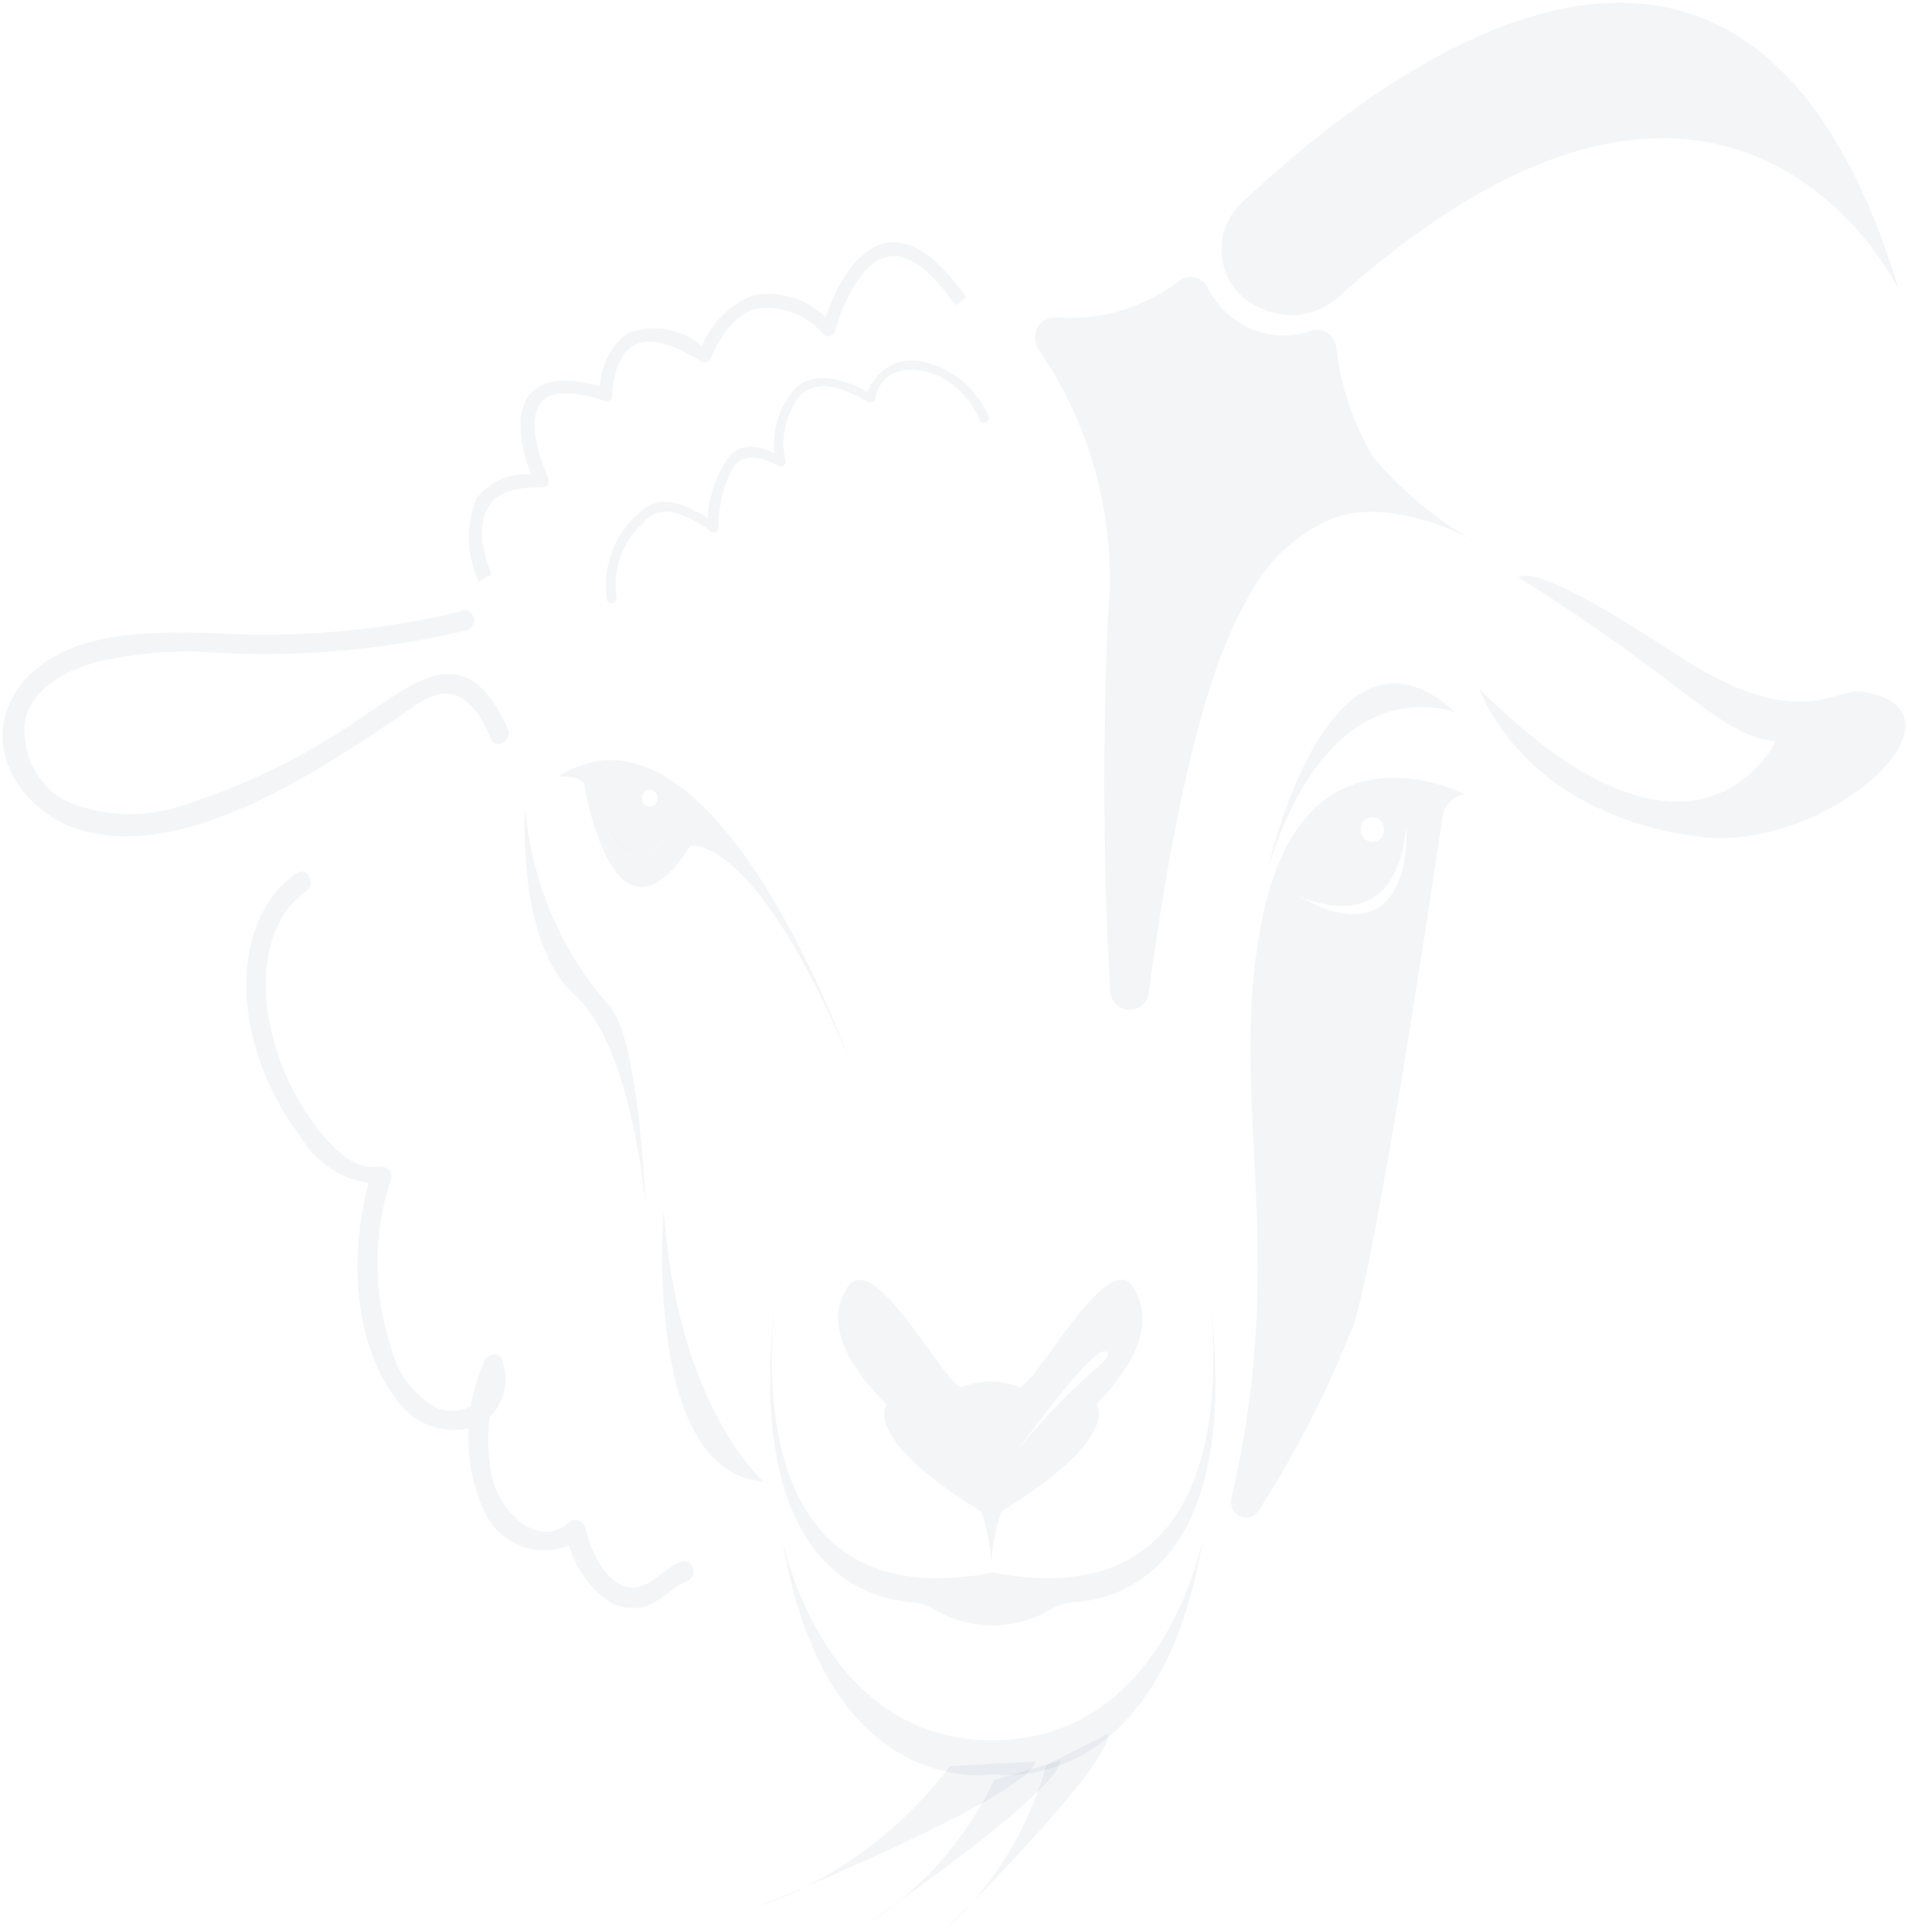 <svg width="528" height="535" viewBox="0 0 528 535" fill="none" xmlns="http://www.w3.org/2000/svg">
<path d="M349.919 253.158C339.338 302.822 357.615 344.209 341.174 414.659C340.913 415.68 341.009 416.765 341.445 417.718C341.88 418.671 342.626 419.428 343.548 419.851C344.469 420.274 345.504 420.336 346.465 420.024C347.425 419.713 348.248 419.049 348.783 418.154C359.134 401.978 367.922 384.755 375.018 366.742C381.664 345.681 396.093 249.847 399.503 226.947C399.579 225.18 400.257 223.502 401.414 222.218C402.57 220.935 404.127 220.132 405.8 219.957V219.957C405.8 219.957 361.9 197.148 349.919 253.158ZM379.565 226.395C380.22 226.262 380.899 226.346 381.507 226.634C382.116 226.923 382.624 227.402 382.963 228.007C383.303 228.611 383.456 229.311 383.402 230.011C383.348 230.711 383.09 231.376 382.663 231.915C382.235 232.454 381.66 232.841 381.015 233.023C380.371 233.205 379.688 233.173 379.062 232.931C378.435 232.689 377.895 232.249 377.516 231.672C377.136 231.094 376.935 230.408 376.941 229.706C376.905 229.307 376.945 228.904 377.057 228.522C377.17 228.139 377.353 227.783 377.597 227.476C377.841 227.168 378.141 226.914 378.478 226.728C378.816 226.543 379.185 226.429 379.565 226.395V226.395ZM358.839 247.64C358.839 247.64 386.299 262.263 389.534 229.246C389.797 229.706 391.72 266.862 358.839 247.64Z" fill="#00305B" fill-opacity="0.05"/>
<path d="M351.319 240.19C351.319 240.19 368.11 164.958 403.265 197.332C403.265 197.332 369.247 183.077 351.319 240.19Z" fill="#00305B" fill-opacity="0.05"/>
<path d="M245.593 388.907C245.593 388.907 238.422 398.104 271.828 418.521C273.351 423.029 274.292 427.73 274.626 432.501C274.913 427.723 275.855 423.014 277.425 418.521C311.18 397.736 303.66 388.907 303.66 388.907C311.443 380.905 321.15 368.121 313.979 356.441C306.808 344.761 285.995 385.504 282.147 384.032C277.125 382.074 271.603 382.074 266.581 384.032C262.733 385.596 242.27 344.945 234.749 356.441C227.229 367.937 237.898 381.273 245.593 388.907ZM306.283 374.007C309.257 376.675 301.299 378.054 281.797 401.599C281.797 401.783 303.222 371.8 306.283 374.375V374.007Z" fill="#00305B" fill-opacity="0.05"/>
<path d="M335.228 359.845C337.764 383.757 339.338 447.861 274.975 435.445C210.612 447.861 212.099 383.757 214.723 359.845C205.978 434.709 240.957 442.618 252.151 443.63C254.252 443.721 256.31 444.286 258.185 445.286C263.278 448.422 269.074 450.075 274.975 450.075C280.877 450.075 286.673 448.422 291.766 445.286C293.637 444.275 295.697 443.71 297.8 443.63C309.256 442.894 344.323 434.893 335.228 359.845Z" fill="#00305B" fill-opacity="0.05"/>
<path d="M154.558 215.082C154.558 215.082 160.854 214.623 161.816 217.106C161.816 217.106 169.949 267.689 191.286 234.12C191.286 234.12 208.776 230.625 235.011 292.705C234.836 292.705 197.408 187.491 154.558 215.082ZM180.005 218.669C180.597 218.681 181.16 218.94 181.57 219.389C181.98 219.837 182.203 220.438 182.192 221.06C182.18 221.682 181.934 222.274 181.508 222.705C181.081 223.137 180.509 223.372 179.918 223.36C179.385 223.36 178.873 223.137 178.496 222.74C178.119 222.343 177.907 221.805 177.907 221.244C177.84 220.931 177.842 220.606 177.913 220.293C177.984 219.981 178.122 219.689 178.316 219.441C178.509 219.193 178.754 218.995 179.032 218.861C179.31 218.727 179.613 218.662 179.918 218.669H180.005ZM166.014 222.624C165.781 222.053 165.576 221.47 165.401 220.877C165.552 221.478 165.757 222.063 166.014 222.624C167.937 228.51 174.759 245.617 186.302 229.338C186.302 229.338 175.371 252.422 166.014 222.624V222.624Z" fill="#00305B" fill-opacity="0.05"/>
<path d="M166.012 222.623C165.755 222.062 165.55 221.477 165.399 220.875C165.574 221.469 165.779 222.052 166.012 222.623V222.623Z" fill="#00305B" fill-opacity="0.05"/>
<path d="M166.014 222.622C175.371 252.421 186.302 229.336 186.302 229.336C175.021 245.615 167.938 228.508 166.014 222.622Z" fill="#00305B" fill-opacity="0.05"/>
<path d="M145.462 223.359C145.462 223.359 142.838 260.883 159.192 275.507C175.545 290.13 178.868 334.736 178.868 334.736C178.868 334.736 177.206 286.543 168.374 277.99C155.138 262.99 147.07 243.753 145.462 223.359V223.359Z" fill="#00305B" fill-opacity="0.05"/>
<path d="M183.853 335.104C183.853 335.104 177.819 407.852 211.575 410.243C211.575 410.243 187.788 390.102 183.853 335.104Z" fill="#00305B" fill-opacity="0.05"/>
<path d="M274.975 481.89C320.974 481.89 332.43 430.386 333.304 425.604C321.411 499.181 274.975 491.271 274.975 491.271C274.975 491.271 228.539 499.273 216.646 425.696C217.52 430.387 228.976 481.89 274.975 481.89Z" fill="#00305B" fill-opacity="0.05"/>
<path d="M292.552 87.889C304.726 88.847 316.832 85.265 326.745 77.772C327.371 77.287 328.091 76.954 328.854 76.798C329.617 76.642 330.404 76.666 331.157 76.868C331.91 77.07 332.611 77.446 333.209 77.969C333.808 78.491 334.288 79.146 334.616 79.888C337.369 85.096 341.783 89.115 347.079 91.235C352.374 93.355 358.212 93.44 363.562 91.476C364.312 91.288 365.093 91.272 365.85 91.427C366.608 91.582 367.325 91.905 367.955 92.376C368.584 92.846 369.11 93.452 369.499 94.153C369.887 94.854 370.129 95.635 370.208 96.442C371.478 107.121 374.94 117.383 380.352 126.517C388.305 135.945 397.778 143.822 408.336 149.785C408.336 149.785 387.26 137.553 369.858 143.255C359.058 147.587 350.196 156.021 345.022 166.892C332.08 189.057 323.51 235.502 318.35 273.946C318.35 275.458 317.779 276.908 316.762 277.978C315.745 279.047 314.366 279.648 312.928 279.648C311.49 279.648 310.111 279.047 309.094 277.978C308.077 276.908 307.506 275.458 307.506 273.946C305.578 239.799 305.374 205.568 306.894 171.398C309.491 145.086 302.765 118.69 288.005 97.27C287.311 96.412 286.874 95.358 286.749 94.239C286.624 93.12 286.817 91.988 287.303 90.984C287.79 89.981 288.548 89.151 289.482 88.6C290.416 88.05 291.485 87.802 292.552 87.889Z" fill="#00305B" fill-opacity="0.05"/>
<path d="M470.338 231.637C506.543 236.419 549.043 196.688 515.9 191.538C507.942 190.342 498.41 203.494 464.392 181.237C421.367 152.818 420.667 160.268 420.667 160.268C420.667 160.268 419.268 158.336 443.841 175.167C470.076 193.561 479.958 204.505 491.938 205.241C491.938 205.241 470.163 251.226 409.823 190.71C409.911 190.71 421.104 225.107 470.338 231.637Z" fill="#00305B" fill-opacity="0.05"/>
<path d="M371.082 82.002C480.045 -15.395 526.043 80.255 526.043 80.255C484.504 -56.69 386.123 16.427 343.885 56.251C341.886 58.104 340.35 60.446 339.413 63.071C338.476 65.695 338.166 68.522 338.512 71.301C338.857 74.081 339.847 76.729 341.394 79.012C342.941 81.295 344.998 83.143 347.383 84.394L348.52 84.945C352.133 86.868 356.209 87.615 360.228 87.091C364.246 86.567 368.025 84.795 371.082 82.002V82.002Z" fill="#00305B" fill-opacity="0.05"/>
<path d="M263.169 489.061C249.256 507.396 230.522 521.021 209.3 528.24C209.3 528.24 284.332 497.89 286.868 487.773" fill="#00305B" fill-opacity="0.05"/>
<path d="M275.412 492.834C267.49 509.597 255.09 523.564 239.732 533.025C239.732 533.025 293.339 496.237 293.689 487.592" fill="#00305B" fill-opacity="0.05"/>
<path d="M289.841 488.786C284.858 506.713 274.974 522.704 261.42 534.771C261.42 534.771 308.031 488.786 306.981 480.049" fill="#00305B" fill-opacity="0.05"/>
<path d="M132.607 161.002C130.939 157.442 130.02 153.544 129.915 149.576C129.809 145.608 130.519 141.663 131.995 138.01C133.811 135.691 136.139 133.874 138.777 132.72C141.414 131.566 144.28 131.108 147.124 131.388C145.113 126.237 141.877 115.293 146.687 109.315C150.097 105.084 156.656 104.257 166.188 106.924C166.312 104.037 167.062 101.219 168.381 98.685C169.7 96.15 171.552 93.966 173.796 92.3C177.231 90.963 180.936 90.582 184.552 91.194C188.168 91.807 191.572 93.392 194.434 95.795C195.787 92.546 197.757 89.621 200.223 87.201C202.69 84.782 205.6 82.918 208.776 81.724C212.326 81.062 215.974 81.274 219.433 82.343C222.892 83.412 226.069 85.309 228.715 87.886C230.639 82.092 235.886 69.492 245.243 67.284C252.239 65.905 259.759 70.963 267.63 82.368L264.657 84.575C257.748 74.55 251.452 69.951 245.942 71.055C237.897 72.619 232.65 86.414 231.338 91.656C231.258 91.965 231.103 92.245 230.888 92.471C230.674 92.697 230.407 92.86 230.114 92.944C229.861 93.097 229.575 93.178 229.283 93.178C228.992 93.178 228.705 93.097 228.452 92.944C226.154 90.178 223.247 88.045 219.985 86.73C216.724 85.416 213.206 84.96 209.738 85.403C200.993 87.702 197.058 98.922 196.97 99.014C196.88 99.291 196.73 99.543 196.533 99.75C196.336 99.957 196.097 100.114 195.834 100.21C195.605 100.339 195.35 100.406 195.09 100.406C194.831 100.406 194.576 100.339 194.347 100.21C186.127 94.876 179.655 93.312 175.545 95.703C169.686 99.106 169.599 109.407 169.599 109.499C169.592 109.783 169.526 110.062 169.405 110.317C169.284 110.571 169.112 110.794 168.899 110.97C168.65 111.082 168.383 111.139 168.112 111.139C167.842 111.139 167.574 111.082 167.325 110.97C158.58 108.027 152.021 108.303 149.835 111.522C145.812 116.489 149.835 128.077 151.846 132.124C152 132.42 152.08 132.752 152.08 133.089C152.08 133.427 152 133.759 151.846 134.055C151.671 134.321 151.435 134.535 151.16 134.68C150.885 134.825 150.58 134.894 150.272 134.883C142.839 134.883 137.854 136.262 135.493 140.033C130.596 147.115 136.193 158.979 136.193 158.979L132.607 161.002Z" fill="#00305B" fill-opacity="0.05"/>
<path d="M82.149 241.753C68.07 251.686 65.971 271.46 70.168 287.738C72.672 297.461 77.048 306.539 83.023 314.41C85.434 318.618 88.869 322.072 92.974 324.416C97.079 326.761 101.704 327.91 106.372 327.746L103.049 324.527C96.84 343.933 96.928 370.512 109.696 387.343C112.17 390.95 115.684 393.623 119.717 394.965C123.749 396.306 128.085 396.246 132.083 394.792C135.288 393.28 137.804 390.51 139.095 387.073C140.386 383.637 140.348 379.806 138.991 376.398C137.942 373.915 134.794 375.111 134.094 377.134C131.202 383.592 129.703 390.643 129.703 397.781C129.703 404.92 131.202 411.97 134.094 418.429C135.272 420.958 136.959 423.188 139.039 424.963C141.118 426.737 143.54 428.015 146.136 428.706C148.733 429.398 151.441 429.486 154.073 428.966C156.705 428.446 159.198 427.33 161.378 425.694L156.918 424.407C157.518 428.433 158.958 432.27 161.135 435.641C163.313 439.012 166.173 441.835 169.511 443.905C172.451 445.409 175.819 445.704 178.956 444.732C183.066 443.353 185.952 439.674 189.974 438.019C193.997 436.363 191.723 431.121 188.488 432.5C183.241 434.616 178.518 441.697 172.484 439.03C166.45 436.363 163.739 429.005 162.078 422.935C161.936 422.465 161.684 422.041 161.345 421.7C161.006 421.359 160.591 421.114 160.139 420.985C159.686 420.857 159.21 420.851 158.754 420.966C158.298 421.082 157.878 421.316 157.53 421.648C148.786 429.189 138.641 418.245 136.368 409.416C134.159 399.086 135.171 388.283 139.254 378.605L134.356 379.249C138.029 387.711 127.798 392.309 121.589 390.102C118.305 388.466 115.409 386.083 113.11 383.124C110.811 380.165 109.166 376.705 108.296 372.995C103.311 357.957 103.311 341.588 108.296 326.55C108.996 324.251 106.81 322.779 104.973 323.055C96.228 324.435 88.62 313.858 84.248 307.236C79.855 300.329 76.712 292.627 74.978 284.52C72.005 271.46 73.404 254.721 84.86 246.72C87.746 244.696 84.86 239.73 82.149 241.753Z" fill="#00305B" fill-opacity="0.05"/>
<path d="M274.013 115.478C272.327 111.598 269.793 108.191 266.616 105.538C263.44 102.884 259.711 101.059 255.736 100.211C252.374 99.343 248.823 99.897 245.846 101.755C242.87 103.612 240.706 106.625 239.82 110.144L241.831 109.316C235.535 105.913 227.314 102.051 220.756 107.109C218.182 109.766 216.294 113.068 215.269 116.704C214.244 120.341 214.116 124.191 214.897 127.894L216.908 126.699C212.098 124.032 205.977 121.64 201.779 126.699C197.898 132.339 195.844 139.142 195.92 146.104L198.019 144.909C192.072 140.402 182.977 135.712 176.943 142.15C173.586 144.991 171.007 148.719 169.47 152.953C167.934 157.187 167.495 161.775 168.198 166.246C168.352 166.543 168.598 166.775 168.895 166.904C169.192 167.033 169.522 167.05 169.83 166.953C170.138 166.856 170.404 166.65 170.585 166.371C170.766 166.091 170.849 165.755 170.822 165.418C170.249 161.698 170.591 157.885 171.815 154.344C173.04 150.802 175.106 147.649 177.818 145.185C179.061 143.5 180.823 142.322 182.801 141.852C184.779 141.382 186.851 141.65 188.662 142.61C191.65 143.658 194.456 145.211 196.969 147.208C197.844 147.944 198.981 147.208 198.981 146.012C199.014 140.966 200.057 135.984 202.042 131.389C205.102 124.859 210.349 126.147 215.596 128.998C215.807 129.106 216.04 129.156 216.274 129.145C216.508 129.133 216.736 129.06 216.936 128.932C217.137 128.804 217.303 128.625 217.42 128.411C217.537 128.198 217.602 127.957 217.608 127.71C216.874 124.514 216.872 121.18 217.601 117.982C218.331 114.784 219.772 111.814 221.805 109.316C227.314 104.35 235.01 108.213 240.432 111.248C240.612 111.353 240.813 111.416 241.019 111.431C241.225 111.445 241.431 111.412 241.623 111.333C241.816 111.254 241.989 111.131 242.131 110.973C242.272 110.815 242.379 110.626 242.443 110.42C244.192 101.223 253.549 101.223 259.933 104.074C265.066 106.587 269.164 110.963 271.477 116.398C272.264 118.053 274.625 116.398 273.838 114.926L274.013 115.478Z" fill="#00305B" fill-opacity="0.05"/>
<path d="M127.447 169.374C105.058 174.71 82.069 176.722 59.149 175.353C41.659 174.893 16.911 174.249 5.193 190.436C-6.526 206.622 6.504 224.925 21.633 229.615C40.435 235.501 61.773 227.04 78.475 218.303C88.795 212.877 98.589 206.531 108.383 199.909C113.018 197.058 119.664 190.712 125.349 192.275C131.033 193.839 134.094 199.909 136.017 204.691C137.504 208.002 142.139 204.691 140.652 201.748C137.592 195.126 133.219 187.585 125.611 186.665C118.003 185.745 108.995 192.919 102.349 197.15C86.227 208.617 68.533 217.425 49.88 223.269C39.999 226.405 29.421 226.115 19.709 222.441C15.448 220.628 11.882 217.375 9.57 213.196C7.259 209.017 6.334 204.149 6.942 199.357C9.04 190.16 19.01 185.377 27.055 183.262C37.64 180.79 48.506 179.922 59.324 180.687C82.803 182.071 106.351 179.997 129.284 174.525C129.628 174.428 129.951 174.261 130.235 174.033C130.518 173.805 130.755 173.521 130.934 173.196C131.113 172.872 131.229 172.514 131.276 172.142C131.323 171.77 131.3 171.392 131.208 171.03C131.116 170.668 130.957 170.328 130.74 170.03C130.524 169.732 130.253 169.482 129.945 169.294C129.636 169.107 129.295 168.984 128.942 168.935C128.588 168.886 128.229 168.91 127.885 169.007L127.447 169.374Z" fill="#00305B" fill-opacity="0.05"/>
</svg>
